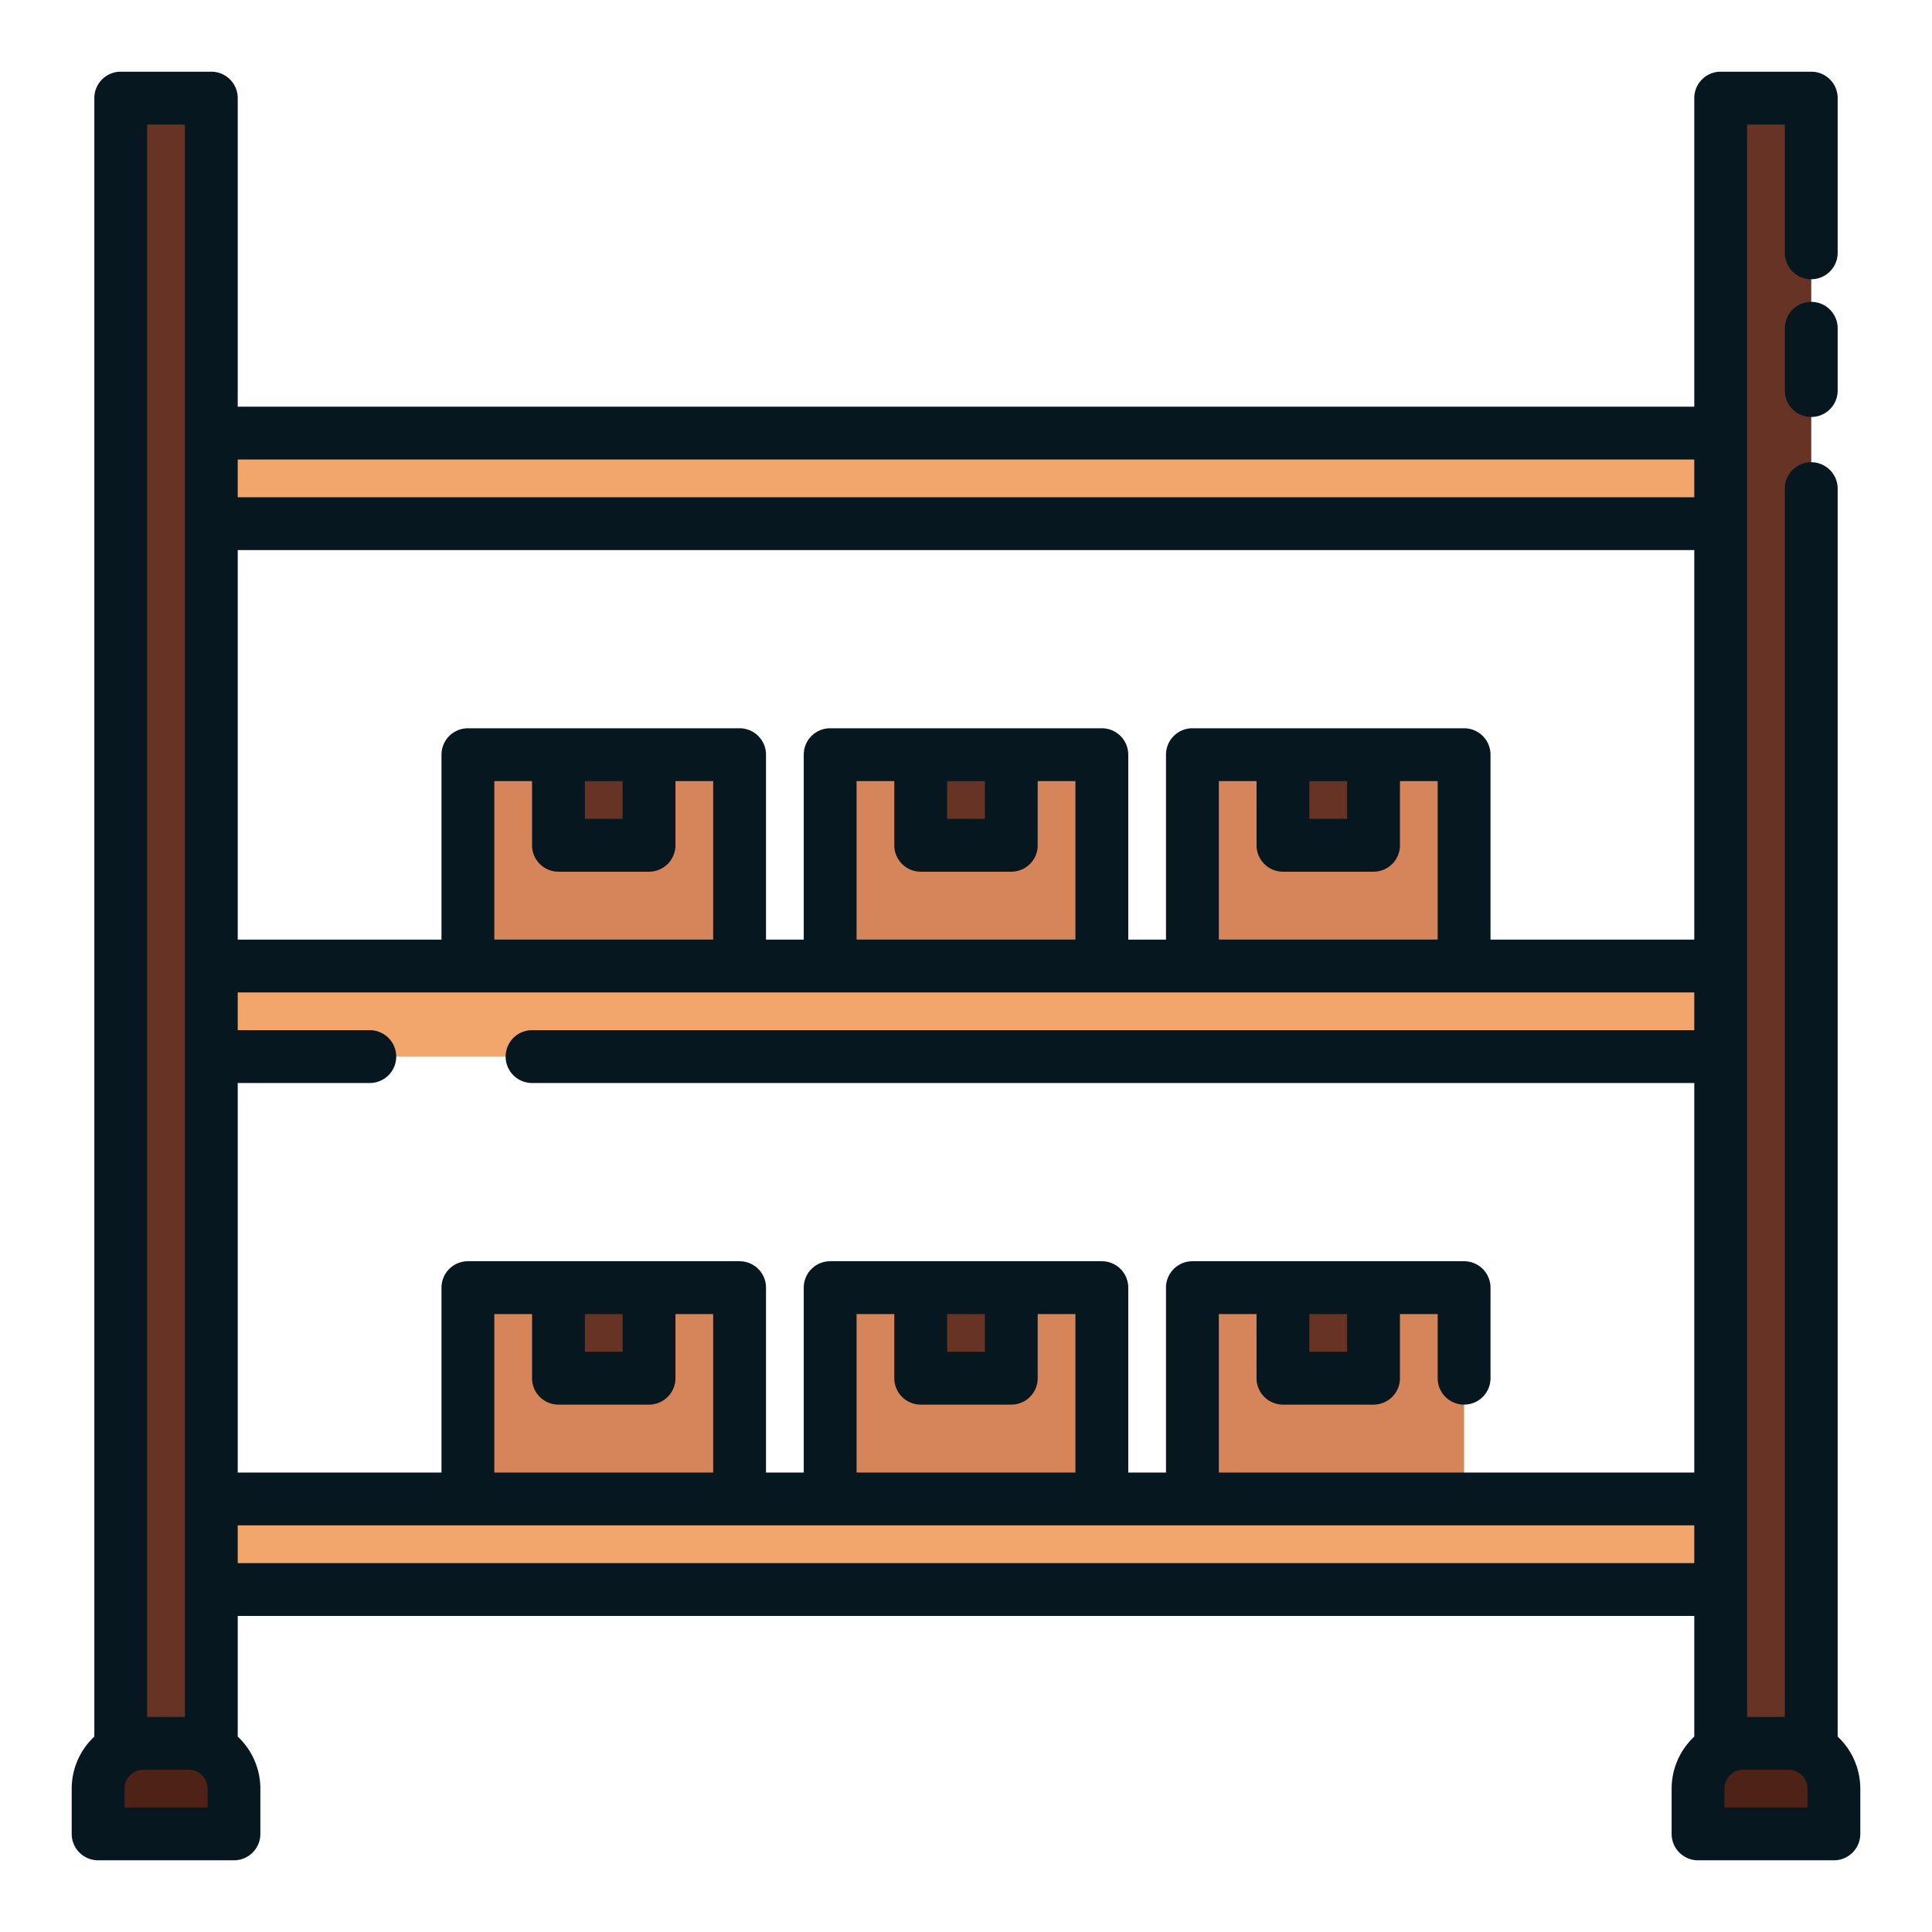 <svg xmlns="http://www.w3.org/2000/svg" width="128" height="128" viewBox="0 0 128 128">
  <title>RACK</title>
  <g>
    <g>
      <rect x="31" y="50.002" width="18" height="17" fill="#d58559"/>
      <rect x="55" y="50.002" width="18" height="17" fill="#d58559"/>
      <rect x="79" y="50.002" width="18" height="17" fill="#d58559"/>
      <rect x="31" y="85.309" width="18" height="17" fill="#d58559"/>
      <rect x="55" y="85.309" width="18" height="17" fill="#d58559"/>
      <rect x="79" y="85.309" width="18" height="17" fill="#d58559"/>
      <rect x="11" y="99.309" width="106" height="6" fill="#f2a66c"/>
      <rect x="11" y="64.002" width="106" height="6" fill="#f2a66c"/>
      <rect x="37" y="50.002" width="6" height="6" fill="#663325"/>
      <rect x="11" y="28.694" width="106" height="6" fill="#f2a66c"/>
      <rect x="8" y="6.5" width="6" height="112.875" fill="#663325"/>
      <path d="M9.5,115.5h3a3,3,0,0,1,3,3v3a0,0,0,0,1,0,0h-9a0,0,0,0,1,0,0v-3A3,3,0,0,1,9.5,115.5Z" fill="#4f2217"/>
      <rect x="114" y="6.5" width="6" height="112.875" fill="#663325"/>
      <path d="M115.5,115.5h3a3,3,0,0,1,3,3v3a0,0,0,0,1,0,0h-9a0,0,0,0,1,0,0v-3A3,3,0,0,1,115.5,115.5Z" fill="#4f2217"/>
      <rect x="61" y="50.002" width="6" height="6" fill="#663325"/>
      <rect x="85" y="50.002" width="6" height="6" fill="#663325"/>
      <rect x="37" y="85.309" width="6" height="6" fill="#663325"/>
      <rect x="61" y="85.309" width="6" height="6" fill="#663325"/>
      <rect x="85" y="85.309" width="6" height="6" fill="#663325"/>
    </g>
    <g>
      <path d="M120,20a1.749,1.749,0,0,0-1.75,1.75v4.125a1.75,1.75,0,0,0,3.5,0V21.75A1.749,1.749,0,0,0,120,20Z" fill="#061720"/>
      <path d="M121.75,115.054V32.375a1.75,1.75,0,0,0-3.5,0V113.75h-2.5V8.25h2.5v8.5a1.75,1.75,0,0,0,3.5,0V6.5A1.749,1.749,0,0,0,120,4.75h-6a1.749,1.749,0,0,0-1.75,1.75V26.944H15.75V6.5A1.75,1.75,0,0,0,14,4.75H8A1.75,1.75,0,0,0,6.25,6.5V115.054a4.729,4.729,0,0,0-1.5,3.446v3a1.75,1.75,0,0,0,1.75,1.75h9a1.75,1.75,0,0,0,1.75-1.75v-3a4.729,4.729,0,0,0-1.5-3.446V107.06h96.5v7.994a4.729,4.729,0,0,0-1.5,3.446v3a1.749,1.749,0,0,0,1.75,1.75h9a1.749,1.749,0,0,0,1.75-1.75v-3A4.729,4.729,0,0,0,121.75,115.054Zm-35-27.994h2.5v2.5h-2.5Zm-1.75,6h6a1.75,1.75,0,0,0,1.75-1.75V87.06h2.5v4.25a1.75,1.75,0,0,0,3.5,0v-6A1.749,1.749,0,0,0,97,83.56H79a1.749,1.749,0,0,0-1.75,1.75V97.56h-2.5V85.31A1.749,1.749,0,0,0,73,83.56H55a1.75,1.75,0,0,0-1.75,1.75V97.56h-2.5V85.31A1.75,1.75,0,0,0,49,83.56H31a1.75,1.75,0,0,0-1.75,1.75V97.56H15.75V71.752H24.5a1.75,1.75,0,0,0,0-3.5H15.75v-2.5h96.5v2.5h-77a1.75,1.75,0,0,0,0,3.5h77V97.56H80.75V87.06h2.5v4.25A1.75,1.75,0,0,0,85,93.06Zm-28.25,4.5V87.06h2.5v4.25A1.751,1.751,0,0,0,61,93.06h6a1.75,1.75,0,0,0,1.75-1.75V87.06h2.5v10.5Zm6-10.5h2.5v2.5h-2.5Zm-30,10.5V87.06h2.5v4.25A1.751,1.751,0,0,0,37,93.06h6a1.751,1.751,0,0,0,1.75-1.75V87.06h2.5v10.5Zm6-10.5h2.5v2.5h-2.5Zm73.5-24.808H98.75V50A1.749,1.749,0,0,0,97,48.25H79A1.749,1.749,0,0,0,77.25,50V62.252h-2.5V50A1.749,1.749,0,0,0,73,48.25H55A1.75,1.75,0,0,0,53.25,50V62.252h-2.5V50A1.75,1.75,0,0,0,49,48.25H31A1.75,1.75,0,0,0,29.25,50V62.252H15.75V36.444h96.5Zm-23-10.5v2.5h-2.5v-2.5Zm-4.25,6h6A1.749,1.749,0,0,0,92.75,56V51.75h2.5v10.5H80.75V51.75h2.5V56A1.749,1.749,0,0,0,85,57.752Zm-19.75-6v2.5h-2.5v-2.5Zm-4.25,6h6A1.749,1.749,0,0,0,68.75,56V51.75h2.5v10.5H56.75V51.75h2.5V56A1.75,1.75,0,0,0,61,57.752Zm-19.75-6v2.5h-2.5v-2.5Zm-4.25,6h6A1.75,1.75,0,0,0,44.75,56V51.75h2.5v10.5H32.75V51.75h2.5V56A1.75,1.75,0,0,0,37,57.752Zm75.25-27.308v2.5H15.75v-2.5ZM12.25,8.25v105.5H9.75V8.25Zm1.5,111.5H8.25V118.5a1.252,1.252,0,0,1,1.25-1.25h3a1.252,1.252,0,0,1,1.25,1.25Zm2-16.19v-2.5h96.5v2.5Zm104,16.19h-5.5V118.5a1.252,1.252,0,0,1,1.25-1.25h3a1.252,1.252,0,0,1,1.25,1.25Z" fill="#061720"/>
    </g>
  </g>
</svg>
